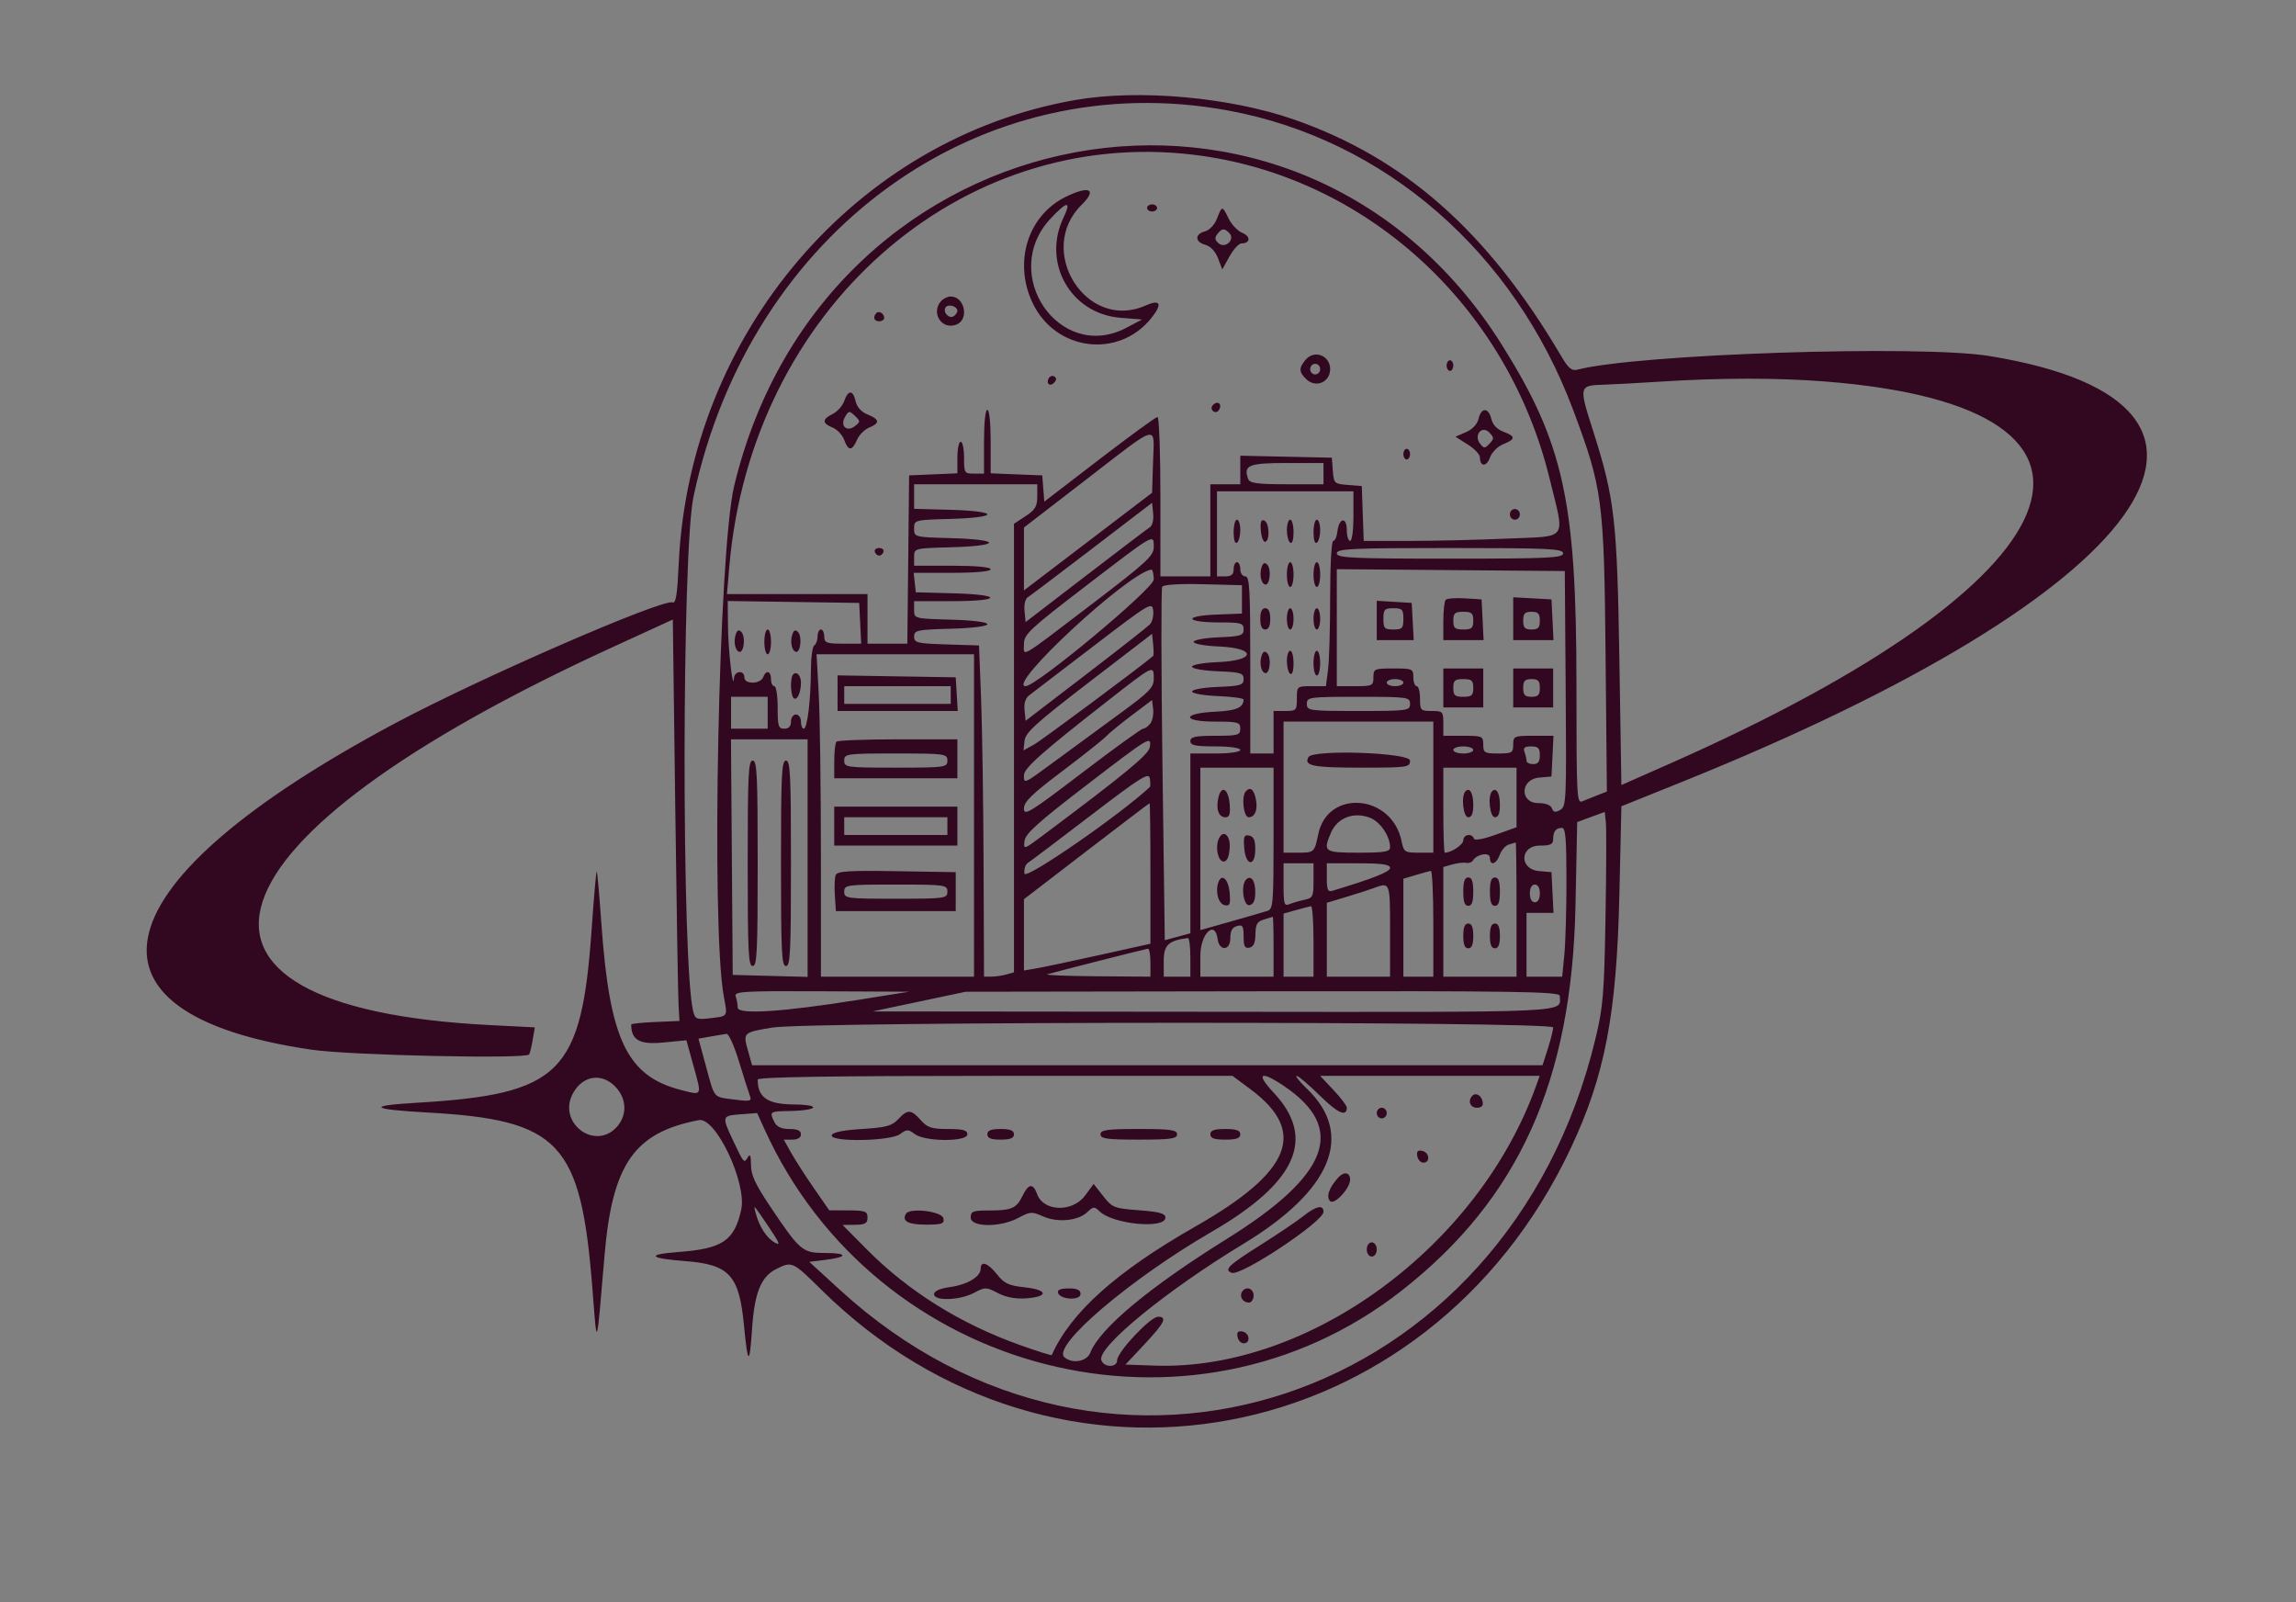 <svg xml:space="preserve" viewBox="40 212 86 60" version="1.1" xmlns:xlink="http://www.w3.org/1999/xlink" xmlns="http://www.w3.org/2000/svg" style="max-height: 500px" width="86" height="60">
<rect x="40" y="212" width="86" height="60" fill="#808080" stroke="none"/>
<desc>Created with Fabric.js 3.5.0</desc>
<defs>
</defs>
<rect fill="#ffffff" height="100%" width="100%" y="0" x="0"/>
<g id="886092" transform="matrix(0.187 0 0 0.199 82.955 240.512)">
<path stroke-linecap="round" d="M 185.692 1.013 C 141.737 8.174 108.25 44.994 106.174 88.444 C 105.91 93.978 105.607 95.807 104.993 95.572 C 103.008 94.81 66.5 109.735 49.392 118.304 C -10.2 148.15 -16.941 172.985 32.715 179.751 C 40.453 180.805 75.429 181.521 76.215 180.641 C 76.366 180.472 76.684 179.255 76.922 177.937 L 77.355 175.541 L 68.275 175.106 C -1.917 171.739 9.086 140.08 93 103.961 L 105 98.796 L 105.483 133.565 C 105.748 152.687 106.048 169.683 106.149 171.333 L 106.333 174.333 L 101.5 174.529 C 98.842 174.637 96.667 174.848 96.667 174.998 C 96.667 177.919 98.345 178.819 103.004 178.397 L 107.723 177.97 L 109.148 182.809 C 110.841 188.557 110.948 188.36 106.665 187.333 C 95.822 184.732 92.338 177.904 90.692 156.029 C 90.294 150.74 89.877 146.321 89.765 146.21 C 89.653 146.098 89.2 150.887 88.757 156.852 C 86.722 184.282 82.608 188.124 53.54 189.739 C 43.622 190.29 44.432 190.968 55.711 191.556 C 82.449 192.95 86.618 197.148 88.92 225 C 89.841 236.13 89.692 236.531 91.315 218.542 C 92.875 201.244 97.253 195.327 110.219 192.994 C 113.614 192.383 119.891 204.895 118.694 209.888 C 117.294 215.72 114.962 217.189 106.11 217.814 C 99.616 218.272 100.179 219.004 107.422 219.522 C 116.357 220.16 118.295 222.151 119.261 231.68 C 120.016 239.127 120.378 239.278 120.868 232.348 C 121.348 225.541 122.645 222.479 125.652 221.052 C 128.886 219.517 128.981 219.557 134.709 224.878 C 181.725 268.558 256.121 255.442 284.791 198.419 C 291.702 184.674 294.056 173.168 294.602 150.468 L 295 133.936 L 307 129.397 C 401.064 93.818 428.376 58.298 368.667 49.197 C 354.716 47.071 298.236 48.83 286.216 51.766 C 285.054 52.049 284.403 51.543 282.952 49.227 C 268.291 25.823 251.608 11.946 229.419 4.695 C 216.522 0.48 198.351 -1.05 185.692 1.013 M 216.333 3.016 C 247.589 8.458 273.49 29.605 285.344 59.36 C 291.222 74.115 291.533 76.32 291.832 105.418 L 292.096 131.169 L 290.215 131.85 C 289.18 132.224 287.808 132.743 287.167 133.003 C 286.069 133.448 286 132.147 286 111.12 C 286 76.54 283.44 65.595 271.007 47.011 C 230.28 -13.861 135.402 2.591 117.286 73.667 C 114.163 85.921 112.633 156.494 115.205 169.667 C 115.98 173.634 116.13 173.407 112.464 173.821 C 109.812 174.119 109.487 173.999 109.097 172.576 C 106.75 164.004 106.789 86.039 109.145 75.667 C 120.519 25.591 166.602 -5.643 216.333 3.016 M 209.419 11.337 C 243.692 15.264 272.141 39.607 280.62 72.26 C 283.712 84.169 284.552 83.046 272.167 83.56 C 266.392 83.8 257.554 83.997 252.528 83.998 L 243.389 84 L 243.195 78.833 L 243 73.667 L 240.205 73.464 C 237.506 73.267 237.402 73.175 237.205 70.797 L 237 68.333 L 227.833 68.148 L 218.667 67.962 L 218.667 70.648 L 218.667 73.333 L 215.667 73.333 L 212.667 73.333 L 212.667 82 L 212.667 90.667 L 207.667 90.667 L 202.667 90.667 L 202.667 75.667 C 202.667 67.417 202.405 60.667 202.086 60.667 C 201.766 60.667 196.534 64.253 190.458 68.636 L 179.41 76.606 L 179.205 74.136 L 179 71.667 L 173.833 71.472 L 168.667 71.277 L 168.667 65.305 C 168.667 61.768 168.395 59.333 168 59.333 C 167.605 59.333 167.333 61.778 167.333 65.333 L 167.333 71.333 L 165.333 71.333 C 163.407 71.333 163.333 71.222 163.333 68.333 C 163.333 66.683 163.033 65.333 162.667 65.333 C 162.3 65.333 162 66.67 162 68.304 L 162 71.275 L 157.167 71.471 L 152.333 71.667 L 152.155 87.5 L 151.976 103.333 L 147.988 103.333 L 144 103.333 L 144 98.667 L 144 94 L 129.922 94 L 115.843 94 L 116.314 88.833 C 120.71 40.607 162.354 5.944 209.419 11.337 M 183.667 19.264 C 176.132 22.752 173.212 31.481 177.022 39.127 C 181.589 48.292 194.327 49.809 200.921 41.973 C 203.129 39.348 202.643 38.466 199.674 39.707 C 187.852 44.646 177.566 29.337 186.914 20.717 C 190.076 17.801 188.424 17.061 183.667 19.264 M 183.261 23.141 C 178.916 31.665 184.683 41.245 194.615 42 L 199 42.333 L 195.796 43.911 C 182.48 50.467 170.25 33.75 180.71 23.29 C 184 20 184.889 19.948 183.261 23.141 M 200 21.333 C 200 21.7 200.45 22 201 22 C 201.55 22 202 21.7 202 21.333 C 202 20.967 201.55 20.667 201 20.667 C 200.45 20.667 200 20.967 200 21.333 M 213.996 23.342 C 213.513 24.509 212.502 25.517 211.582 25.747 C 209.505 26.269 209.557 27.744 211.67 28.275 C 212.709 28.535 213.666 29.49 214.2 30.8 L 215.06 32.907 L 216.507 30.454 C 217.304 29.104 218.397 28 218.938 28 C 220.7 28 220.789 26.68 219.072 26.027 C 218.151 25.677 216.925 24.478 216.348 23.362 C 215.057 20.866 215.022 20.866 213.996 23.342 M 216.49 26.09 C 217.696 27.296 215.633 29.078 214.307 27.978 C 213.555 27.354 213.499 26.937 214.073 26.245 C 214.994 25.135 215.503 25.103 216.49 26.09 M 158.8 38.8 C 156.576 41.024 158.863 44.398 161.833 43.276 C 164.408 42.304 163.456 38 160.667 38 C 160.08 38 159.24 38.36 158.8 38.8 M 162 40.699 C 162 41.004 161.674 41.456 161.275 41.703 C 160.35 42.275 159.045 41.007 159.613 40.087 C 160.086 39.322 162 39.812 162 40.699 M 145.76 41.129 C 145.009 41.88 145.302 42.667 146.333 42.667 C 146.883 42.667 147.333 42.384 147.333 42.039 C 147.333 41.199 146.292 40.597 145.76 41.129 M 231.77 49.886 C 230.356 51.448 230.38 52.2 231.886 53.563 C 233.788 55.285 236.667 54.143 236.667 51.667 C 236.667 49.11 233.511 47.962 231.77 49.886 M 260 51 C 260 51.55 260.3 52 260.667 52 C 261.033 52 261.333 51.55 261.333 51 C 261.333 50.45 261.033 50 260.667 50 C 260.3 50 260 50.45 260 51 M 234.667 51.667 C 234.667 52.217 234.217 52.667 233.667 52.667 C 233.117 52.667 232.667 52.217 232.667 51.667 C 232.667 51.117 233.117 50.667 233.667 50.667 C 234.217 50.667 234.667 51.117 234.667 51.667 M 180.313 53.367 C 179.679 54.392 180.547 55.053 181.403 54.197 C 181.881 53.719 181.893 53.346 181.437 53.064 C 181.064 52.834 180.558 52.97 180.313 53.367 M 336 54.009 C 401.91 58.935 387.745 91.445 304.667 125.927 L 295 129.939 L 294.6 106.469 C 294.151 80.064 293.66 76.03 289.354 63.345 C 286.439 54.756 286.442 54.743 291.667 54.589 C 293.5 54.535 298.45 54.283 302.667 54.028 C 314.859 53.29 326.294 53.284 336 54.009 M 139.33 57.675 C 138.98 58.596 137.937 59.694 137.013 60.115 C 134.884 61.086 134.883 61.862 137.012 62.671 C 137.935 63.022 138.978 64.065 139.329 64.988 C 140.138 67.117 140.914 67.116 141.885 64.987 C 142.306 64.063 143.404 63.02 144.325 62.67 C 146.525 61.833 146.44 61.125 144.03 60.215 C 142.785 59.746 141.9 58.833 141.624 57.736 C 141.074 55.541 140.151 55.517 139.33 57.675 M 213.028 58.621 C 212.573 59.357 213.625 60.153 214.24 59.537 C 214.874 58.904 214.756 58 214.039 58 C 213.694 58 213.239 58.279 213.028 58.621 M 141.496 62.376 C 139.835 63.59 138.43 62.361 139.507 60.637 C 140.226 59.484 140.38 59.47 141.471 60.458 C 142.593 61.473 142.594 61.572 141.496 62.376 M 266.392 61.004 C 266.131 62.042 265.176 62.999 263.866 63.534 L 261.76 64.393 L 264.213 65.841 C 265.563 66.637 266.667 67.731 266.667 68.272 C 266.667 70.076 267.994 70.103 268.674 68.313 C 269.057 67.307 270.204 66.222 271.34 65.794 C 273.848 64.847 273.852 64.311 271.357 63.441 C 270.09 63 269.226 62.138 268.951 61.043 C 268.403 58.858 266.936 58.836 266.392 61.004 M 268.586 65.7 C 267.652 66.634 267.469 66.634 266.694 65.7 C 265.342 64.07 267.101 62.148 268.586 63.633 C 269.519 64.567 269.519 64.767 268.586 65.7 M 201.193 69.133 L 201 74.933 L 188.167 84.122 L 175.333 93.311 L 175.333 87.392 L 175.333 81.474 L 187.833 72.422 C 202.677 61.674 201.43 61.981 201.193 69.133 M 251.333 67.667 C 251.333 68.217 251.633 68.667 252 68.667 C 252.367 68.667 252.667 68.217 252.667 67.667 C 252.667 67.117 252.367 66.667 252 66.667 C 251.633 66.667 251.333 67.117 251.333 67.667 M 235.333 71.333 L 235.333 73.333 L 227.979 73.333 C 222.057 73.333 220.55 73.139 220.241 72.333 C 219.252 69.756 220.342 69.333 227.979 69.333 L 235.333 69.333 L 235.333 71.333 M 178 75.612 C 178 77.498 177.597 78.14 175.667 79.333 L 173.333 80.775 L 173.333 122.977 L 173.333 165.178 L 171.833 165.58 C 171.008 165.801 169.658 165.986 168.833 165.991 L 167.333 166 L 167.247 144.833 C 167.2 133.192 166.975 119.167 166.747 113.667 L 166.333 103.667 L 159.833 103.476 C 153.921 103.302 153.333 103.169 153.333 101.998 C 153.333 100.815 153.93 100.695 160.669 100.522 C 164.99 100.411 168.005 100.059 168.005 99.667 C 168.005 99.274 164.99 98.923 160.669 98.811 C 153.366 98.624 153.333 98.616 153.333 96.978 L 153.333 95.333 L 161 95.333 C 171.02 95.333 171.159 94.106 161.167 93.855 L 153.667 93.667 L 153.456 91.833 L 153.245 90 L 160.956 90 C 165.652 90 168.667 89.739 168.667 89.333 C 168.667 88.928 165.667 88.667 161 88.667 L 153.333 88.667 L 153.333 87.022 C 153.333 85.382 153.355 85.376 160.833 85.189 C 165.263 85.077 168.333 84.727 168.333 84.333 C 168.333 83.94 165.263 83.59 160.833 83.478 C 153.383 83.291 153.333 83.279 153.333 81.667 C 153.333 80.057 153.393 80.042 160.669 79.855 C 164.99 79.744 168.005 79.393 168.005 79 C 168.005 78.607 164.99 78.256 160.669 78.145 L 153.333 77.956 L 153.333 75.645 L 153.333 73.333 L 165.667 73.333 L 178 73.333 L 178 75.612 M 241.333 79.333 C 241.333 82 241.048 84 240.667 84 C 240.3 84 240 83.075 240 81.944 C 240 79.394 238.43 79.623 238.122 82.218 C 238.006 83.198 237.631 84 237.289 84 C 236.93 84 236.667 88.471 236.667 94.574 C 236.667 100.389 236.476 106.539 236.243 108.24 L 235.819 111.333 L 232.909 111.333 C 230.029 111.333 230 111.356 230 113.667 C 230 115.889 229.889 116 227.667 116 L 225.333 116 L 225.333 120 L 225.333 124 L 223 124 L 220.667 124 L 220.667 107.333 C 220.667 92.963 220.529 90.667 219.667 90.667 C 219.111 90.667 218.667 90.074 218.667 89.333 C 218.667 88.6 218.367 88 218 88 C 217.633 88 217.333 88.6 217.333 89.333 C 217.333 90.311 216.889 90.667 215.667 90.667 L 214 90.667 L 214 82.667 L 214 74.667 L 227.667 74.667 L 241.333 74.667 L 241.333 79.333 M 200.551 81.422 C 200.064 81.715 194.267 85.85 187.667 90.612 L 175.667 99.27 L 175.449 97.19 C 175.321 95.963 175.595 94.897 176.116 94.591 C 176.602 94.305 182.4 90.19 189 85.446 L 201 76.82 L 201.217 78.855 C 201.344 80.041 201.066 81.112 200.551 81.422 M 272.667 79 C 272.667 79.55 273.117 80 273.667 80 C 274.217 80 274.667 79.55 274.667 79 C 274.667 78.45 274.217 78 273.667 78 C 273.117 78 272.667 78.45 272.667 79 M 217.333 82.373 C 217.333 83.785 217.603 84.579 218 84.333 C 218.367 84.107 218.667 83.039 218.667 81.961 C 218.667 80.882 218.367 80 218 80 C 217.633 80 217.333 81.068 217.333 82.373 M 222.786 82.095 C 222.904 83.326 223.3 84.258 223.667 84.167 C 224.657 83.919 224.474 80.491 223.452 80.151 C 222.814 79.938 222.63 80.472 222.786 82.095 M 228 81.961 C 228 83.039 228.3 84.107 228.667 84.333 C 229.063 84.579 229.333 83.785 229.333 82.373 C 229.333 81.068 229.033 80 228.667 80 C 228.3 80 228 80.882 228 81.961 M 233.333 82.373 C 233.333 83.785 233.603 84.579 234 84.333 C 234.367 84.107 234.667 83.039 234.667 81.961 C 234.667 80.882 234.367 80 234 80 C 233.633 80 233.333 81.068 233.333 82.373 M 201.333 85.169 C 201.333 86.788 199.889 88.04 189.167 95.723 C 174.059 106.547 175.333 105.839 175.333 103.408 C 175.333 101.572 176.38 100.65 187.833 92.402 C 201.707 82.41 201.333 82.61 201.333 85.169 M 145.461 86.05 C 145.593 86.444 145.985 86.767 146.333 86.767 C 146.682 86.767 147.074 86.444 147.206 86.05 C 147.337 85.656 146.944 85.333 146.333 85.333 C 145.722 85.333 145.33 85.656 145.461 86.05 M 283.333 86.333 C 283.333 87.203 280.37 87.333 260.667 87.333 C 240.963 87.333 238 87.203 238 86.333 C 238 85.464 240.963 85.333 260.667 85.333 C 280.37 85.333 283.333 85.464 283.333 86.333 M 222.965 88.85 C 222.435 90.232 222.812 92.033 223.667 92.202 C 224.596 92.385 224.933 89.333 224.078 88.478 C 223.588 87.988 223.253 88.099 222.965 88.85 M 228 90.333 C 228 91.617 228.3 92.667 228.667 92.667 C 229.033 92.667 229.333 91.617 229.333 90.333 C 229.333 89.05 229.033 88 228.667 88 C 228.3 88 228 89.05 228 90.333 M 233.333 90.333 C 233.333 91.617 233.633 92.667 234 92.667 C 234.367 92.667 234.667 91.617 234.667 90.333 C 234.667 89.05 234.367 88 234 88 C 233.633 88 233.333 89.05 233.333 90.333 M 201.333 91.251 C 201.333 92.95 177.838 111.333 175.667 111.333 C 171.72 111.333 196.198 89.998 200.833 89.398 C 201.108 89.362 201.333 90.196 201.333 91.251 M 283.842 111.805 C 284.011 133.024 283.965 133.972 282.742 134.626 C 281.773 135.145 281.376 135.072 281.088 134.321 C 280.852 133.707 279.819 133.333 278.354 133.333 C 274.593 133.333 274.729 128.852 278.5 128.54 L 281 128.333 L 281.2 124.5 L 281.4 120.667 L 277.367 120.667 C 273.509 120.667 273.333 120.739 273.333 122.333 C 273.333 123.864 273.089 124 270.333 124 C 267.578 124 267.333 123.864 267.333 122.333 C 267.333 120.741 267.156 120.667 263.333 120.667 L 259.333 120.667 L 259.333 118.333 C 259.333 116.111 259.222 116 257 116 C 254.778 116 254.667 115.889 254.667 113.667 C 254.667 112.383 254.367 111.333 254 111.333 C 253.633 111.333 253.333 110.583 253.333 109.667 C 253.333 108.074 253.156 108 249.333 108 C 245.511 108 245.333 108.074 245.333 109.667 C 245.333 111.242 245.133 111.333 241.667 111.333 L 238 111.333 L 238 100.325 L 238 89.316 L 260.833 89.491 L 283.667 89.667 L 283.842 111.805 M 219 95 L 219 97.667 L 213.812 97.862 C 207.174 98.111 207.64 99.333 214.373 99.333 C 218.853 99.333 219.333 99.46 219.333 100.639 C 219.333 101.801 218.787 101.965 214.328 102.139 C 211.566 102.246 209.324 102.632 209.324 103 C 209.324 103.368 211.566 103.754 214.328 103.861 C 221.972 104.159 221.843 106.516 214.167 106.805 C 211.296 106.913 209 107.296 209 107.667 C 209 108.037 211.296 108.42 214.167 108.528 C 218.746 108.701 219.333 108.868 219.333 110 C 219.333 111.132 218.746 111.299 214.167 111.472 C 211.296 111.58 209 111.963 209 112.333 C 209 112.704 211.296 113.087 214.167 113.195 C 217.008 113.302 219.329 113.602 219.323 113.861 C 219.291 115.369 217.848 115.952 213.701 116.133 C 206.959 116.427 206.883 118 213.611 118 C 218.222 118 218.667 118.117 218.667 119.333 C 218.667 120.548 218.222 120.667 213.667 120.667 C 209.667 120.667 208.667 120.867 208.667 121.667 C 208.667 122.467 209.667 122.667 213.667 122.667 C 216.556 122.667 218.667 122.948 218.667 123.333 C 218.667 123.719 216.556 124 213.667 124 L 208.667 124 L 208.667 140.919 L 208.667 157.838 L 206.105 158.488 L 203.543 159.138 L 203.075 126.22 C 202.818 108.114 202.795 92.999 203.023 92.63 C 203.274 92.223 206.507 92.032 211.219 92.146 L 219 92.333 L 219 95 M 259.808 95.081 C 259.547 95.342 259.333 97.156 259.333 99.111 L 259.333 102.667 L 263.367 102.667 L 267.4 102.667 L 267.2 98.833 L 267 95 L 263.641 94.803 C 261.794 94.695 260.069 94.82 259.808 95.081 M 273.333 98.633 L 273.333 102.667 L 277.367 102.667 L 281.4 102.667 L 281.2 98.833 L 281 95 L 277.167 94.8 L 273.333 94.6 L 273.333 98.633 M 142.533 99.5 L 142.733 103.333 L 139.033 103.333 C 135.778 103.333 135.333 103.173 135.333 102 C 135.333 101.267 135.033 100.667 134.667 100.667 C 134.3 100.667 134 101.249 134 101.961 C 134 102.672 133.7 103.44 133.333 103.667 C 132.967 103.893 132.664 105.936 132.661 108.206 C 132.653 113.773 131.943 119.333 131.24 119.333 C 130.925 119.333 130.667 118.733 130.667 118 C 130.667 117.259 130.222 116.667 129.667 116.667 C 129.111 116.667 128.667 117.259 128.667 118 C 128.667 118.889 128.222 119.333 127.333 119.333 C 126.148 119.333 126 118.889 126 115.333 C 126 113.111 125.704 111.333 125.333 111.333 C 124.967 111.333 124.667 110.733 124.667 110 C 124.667 108.438 123.647 108.222 123.092 109.667 C 122.881 110.217 121.949 110.667 121.021 110.667 C 119.965 110.667 119.333 110.292 119.333 109.667 C 119.333 108.256 117.351 108.415 117.25 109.833 C 117.063 112.452 116.095 104.652 116.049 100.153 L 116 95.305 L 129.167 95.486 L 142.333 95.667 L 142.533 99.5 M 200.553 99.71 C 200.065 100.185 194.267 104.46 187.667 109.21 L 175.667 117.847 L 175.452 115.853 C 175.308 114.505 175.632 113.579 176.452 112.997 C 177.12 112.524 182.917 108.361 189.333 103.747 C 200.559 95.674 201.008 95.423 201.22 97.102 C 201.34 98.061 201.04 99.235 200.553 99.71 M 246 98.965 L 246 102.667 L 249.702 102.667 L 253.403 102.667 L 253.202 99.167 L 253 95.667 L 249.5 95.465 L 246 95.264 L 246 98.965 M 222.667 98.667 C 222.667 100 223 100.667 223.667 100.667 C 224.333 100.667 224.667 100 224.667 98.667 C 224.667 97.333 224.333 96.667 223.667 96.667 C 223 96.667 222.667 97.333 222.667 98.667 M 228 98.667 C 228 99.767 228.3 100.667 228.667 100.667 C 229.033 100.667 229.333 99.767 229.333 98.667 C 229.333 97.567 229.033 96.667 228.667 96.667 C 228.3 96.667 228 97.567 228 98.667 M 233.333 98.667 C 233.333 99.767 233.633 100.667 234 100.667 C 234.367 100.667 234.667 99.767 234.667 98.667 C 234.667 97.567 234.367 96.667 234 96.667 C 233.633 96.667 233.333 97.567 233.333 98.667 M 251.333 98.667 C 251.333 100.444 251.111 100.667 249.333 100.667 C 247.556 100.667 247.333 100.444 247.333 98.667 C 247.333 96.889 247.556 96.667 249.333 96.667 C 251.111 96.667 251.333 96.889 251.333 98.667 M 265.333 99 C 265.333 100.407 265.022 100.667 263.333 100.667 C 261.644 100.667 261.333 100.407 261.333 99 C 261.333 97.593 261.644 97.333 263.333 97.333 C 265.022 97.333 265.333 97.593 265.333 99 M 278.667 99 C 278.667 100.333 278.333 100.667 277 100.667 C 275.667 100.667 275.333 100.333 275.333 99 C 275.333 97.667 275.667 97.333 277 97.333 C 278.333 97.333 278.667 97.667 278.667 99 M 117.632 101.516 C 117.102 102.899 117.478 104.7 118.333 104.869 C 119.263 105.052 119.6 102 118.745 101.145 C 118.254 100.654 117.92 100.766 117.632 101.516 M 123.333 103 C 123.333 104.283 123.633 105.333 124 105.333 C 124.367 105.333 124.667 104.283 124.667 103 C 124.667 101.717 124.367 100.667 124 100.667 C 123.633 100.667 123.333 101.717 123.333 103 M 128.965 101.516 C 128.435 102.899 128.812 104.7 129.667 104.869 C 130.596 105.052 130.933 102 130.078 101.145 C 129.588 100.654 129.253 100.766 128.965 101.516 M 201.214 105.643 C 199.394 107.192 178.853 121.547 177.33 122.335 L 175.237 123.418 L 175.452 121.588 C 175.631 120.064 177.776 118.237 188.333 110.619 L 201 101.479 L 201.214 103.47 C 201.331 104.565 201.331 105.543 201.214 105.643 M 222.965 105.516 C 222.435 106.899 222.812 108.7 223.667 108.869 C 224.596 109.052 224.933 106 224.078 105.145 C 223.588 104.654 223.253 104.766 222.965 105.516 M 228 106.627 C 228 107.706 228.3 108.773 228.667 109 C 229.063 109.245 229.333 108.451 229.333 107.039 C 229.333 105.734 229.033 104.667 228.667 104.667 C 228.3 104.667 228 105.549 228 106.627 M 233.333 107 C 233.333 108.283 233.633 109.333 234 109.333 C 234.367 109.333 234.667 108.283 234.667 107 C 234.667 105.717 234.367 104.667 234 104.667 C 233.633 104.667 233.333 105.717 233.333 107 M 165.333 135.667 L 165.333 166 L 150 166 L 134.667 166 L 134.664 143.167 C 134.662 130.608 134.466 116.958 134.228 112.833 L 133.796 105.333 L 149.565 105.333 L 165.333 105.333 L 165.333 135.667 M 201.333 109.912 C 201.333 111.585 200.497 112.399 194.654 116.412 C 190.98 118.936 185.264 122.875 181.951 125.167 C 175.18 129.85 175.333 129.783 175.333 128.107 C 175.333 126.774 178.829 123.851 191.975 114.193 C 201.401 107.268 201.333 107.299 201.333 109.912 M 259.333 111.667 L 259.333 115.333 L 263.333 115.333 L 267.333 115.333 L 267.333 111.667 L 267.333 108 L 263.333 108 L 259.333 108 L 259.333 111.667 M 273.333 111.667 L 273.333 115.333 L 277.333 115.333 L 281.333 115.333 L 281.333 111.667 L 281.333 108 L 277.333 108 L 273.333 108 L 273.333 111.667 M 129.093 109.129 C 128.451 109.771 128.581 113.202 129.263 113.623 C 129.94 114.042 130.667 112.503 130.667 110.651 C 130.667 109.306 129.777 108.445 129.093 109.129 M 138 112.651 L 138 116 L 150.037 116 L 162.073 116 L 161.87 112.833 L 161.667 109.667 L 149.833 109.485 L 138 109.303 L 138 112.651 M 251.333 110.667 C 251.333 111.033 250.583 111.333 249.667 111.333 C 248.75 111.333 248 111.033 248 110.667 C 248 110.3 248.75 110 249.667 110 C 250.583 110 251.333 110.3 251.333 110.667 M 265.333 111.667 C 265.333 113.074 265.022 113.333 263.333 113.333 C 261.644 113.333 261.333 113.074 261.333 111.667 C 261.333 110.259 261.644 110 263.333 110 C 265.022 110 265.333 110.259 265.333 111.667 M 278.667 111.667 C 278.667 113 278.333 113.333 277 113.333 C 275.667 113.333 275.333 113 275.333 111.667 C 275.333 110.333 275.667 110 277 110 C 278.333 110 278.667 110.333 278.667 111.667 M 160.667 113 L 160.667 114.667 L 150 114.667 L 139.333 114.667 L 139.333 113 L 139.333 111.333 L 150 111.333 L 160.667 111.333 L 160.667 113 M 124 116.333 L 124 119.333 L 120.333 119.333 L 116.667 119.333 L 116.667 116.333 L 116.667 113.333 L 120.333 113.333 L 124 113.333 L 124 116.333 M 252.667 114.667 C 252.667 115.943 252.222 116 242.333 116 C 232.444 116 232 115.943 232 114.667 C 232 113.391 232.444 113.333 242.333 113.333 C 252.222 113.333 252.667 113.391 252.667 114.667 M 200.633 118.374 C 200.195 118.901 199.551 119.333 199.201 119.333 C 198.851 119.333 193.338 123.079 186.949 127.656 C 176.544 135.112 175.333 135.812 175.333 134.376 C 175.333 133.09 176.857 131.691 183.018 127.321 C 187.244 124.323 191.195 121.374 191.798 120.768 C 192.401 120.162 194.718 118.377 196.947 116.801 L 201 113.935 L 201.215 115.675 C 201.333 116.631 201.071 117.846 200.633 118.374 M 257.333 130.333 L 257.333 142.667 L 254.386 142.667 C 251.602 142.667 251.413 142.547 250.97 140.5 C 249.05 131.635 236.155 130.629 234.282 139.198 C 233.543 142.58 233.445 142.667 230.354 142.667 L 227.333 142.667 L 227.333 130.333 L 227.333 118 L 242.333 118 L 257.333 118 L 257.333 130.333 M 132 143.689 L 132 166.044 L 124.5 165.855 L 117 165.667 L 116.824 143.5 L 116.649 121.333 L 124.324 121.333 L 132 121.333 L 132 143.689 M 137.778 121.778 C 137.533 122.022 137.333 123.672 137.333 125.444 L 137.333 128.667 L 149.667 128.667 L 162 128.667 L 162 125 L 162 121.333 L 150.111 121.333 C 143.572 121.333 138.022 121.533 137.778 121.778 M 200.546 122.8 C 200.348 124.163 195.645 127.812 179.115 139.428 C 175.277 142.124 175.232 142.137 175.448 140.452 C 175.621 139.098 178.147 136.958 187.667 130.094 C 200.636 120.743 200.864 120.614 200.546 122.8 M 265.333 123.333 C 265.333 123.7 264.433 124 263.333 124 C 262.233 124 261.333 123.7 261.333 123.333 C 261.333 122.967 262.233 122.667 263.333 122.667 C 264.433 122.667 265.333 122.967 265.333 123.333 M 278.667 124.333 C 278.667 125.556 278.311 126 277.333 126 C 276.6 126 276 125.725 276 125.388 C 276 125.051 275.818 124.301 275.595 123.721 C 275.29 122.926 275.618 122.667 276.929 122.667 C 278.338 122.667 278.667 122.982 278.667 124.333 M 160 125.333 C 160 126.609 159.556 126.667 149.667 126.667 C 139.778 126.667 139.333 126.609 139.333 125.333 C 139.333 124.057 139.778 124 149.667 124 C 159.556 124 160 124.057 160 125.333 M 232.333 124.667 C 231.319 126.308 233.177 126.667 242.706 126.667 C 252.222 126.667 252.667 126.607 252.667 125.333 C 252.667 123.837 233.239 123.2 232.333 124.667 M 120 144.667 C 120 161.407 120.134 164 121 164 C 121.866 164 122 161.407 122 144.667 C 122 127.926 121.866 125.333 121 125.333 C 120.134 125.333 120 127.926 120 144.667 M 126.667 144.667 C 126.667 161.407 126.801 164 127.667 164 C 128.533 164 128.667 161.407 128.667 144.667 C 128.667 127.926 128.533 125.333 127.667 125.333 C 126.801 125.333 126.667 127.926 126.667 144.667 M 225.333 139.955 C 225.333 152.03 225.227 153.276 224.167 153.602 C 223.525 153.799 220.225 154.697 216.833 155.599 L 210.667 157.237 L 210.667 141.952 L 210.667 126.667 L 218 126.667 L 225.333 126.667 L 225.333 139.955 M 274 132.272 L 274 137.878 L 269.837 139.283 C 267.302 140.14 265.586 140.424 265.448 140.011 C 265.091 138.941 263.333 139.222 263.333 140.35 C 263.333 141.167 260.932 142.667 259.623 142.667 C 259.464 142.667 259.333 139.067 259.333 134.667 L 259.333 126.667 L 266.667 126.667 L 274 126.667 L 274 132.272 M 200.554 130.308 C 194.615 135.529 175.628 147.856 175.44 146.614 C 175.315 145.793 175.615 144.884 176.106 144.595 C 176.598 144.306 182.25 140.298 188.667 135.689 C 198.852 128.372 200.361 127.487 200.554 128.712 C 200.675 129.483 200.675 130.202 200.554 130.308 M 214.286 132.284 C 213.741 134.458 214.322 136 215.686 136 C 216.501 136 216.699 135.433 216.54 133.552 C 216.295 130.644 214.895 129.858 214.286 132.284 M 219.778 131.111 C 218.842 132.046 219.309 136 220.354 136 C 221.672 136 222.255 134.44 221.726 132.332 C 221.311 130.681 220.633 130.256 219.778 131.111 M 263.76 131.129 C 262.852 132.037 263.318 136 264.333 136 C 265.028 136 265.333 135.301 265.333 133.706 C 265.333 131.463 264.61 130.279 263.76 131.129 M 269.093 131.129 C 268.185 132.037 268.652 136 269.667 136 C 270.362 136 270.667 135.301 270.667 133.706 C 270.667 131.463 269.944 130.279 269.093 131.129 M 200.667 146.568 L 200.667 159.803 L 190.5 161.92 C 184.908 163.084 179.208 164.217 177.833 164.439 L 175.333 164.841 L 175.333 158.132 L 175.333 151.422 L 187.833 142.4 C 194.708 137.438 200.408 133.368 200.5 133.356 C 200.592 133.343 200.667 139.289 200.667 146.568 M 137.333 137.667 L 137.333 141.333 L 149.667 141.333 L 162 141.333 L 162 137.667 L 162 134 L 149.667 134 L 137.333 134 L 137.333 137.667 M 291.818 155 C 291.545 169.432 291.347 171.659 289.795 177.723 C 272.245 246.285 192.337 271.235 138.497 224.964 L 132.333 219.667 L 135.472 219.306 C 140.097 218.774 140.155 218 135.569 218 C 130.936 218 130.495 217.649 124.399 209.097 C 121.522 205.059 120.664 203.303 120.656 201.43 C 120.649 199.67 120.475 199.271 120.026 199.981 C 119.266 201.182 119.239 201.154 117.08 196.855 C 114.774 192.263 114.804 192.166 118.616 191.898 L 121.898 191.667 L 123.344 194.667 C 145.727 241.1 208.779 256.148 250.943 225.118 C 274.441 207.825 285.089 185.683 285.808 152.62 L 286.149 136.908 L 288.908 135.951 L 291.667 134.995 L 291.894 136.997 C 292.019 138.099 291.985 146.2 291.818 155 M 244.587 136.072 C 246.656 136.793 248.667 139.535 248.667 141.634 C 248.667 142.494 247.609 142.667 242.333 142.667 C 235.45 142.667 235.196 142.494 236.817 138.936 C 238.102 136.116 241.316 134.932 244.587 136.072 M 160 137.667 L 160 139.333 L 149.667 139.333 L 139.333 139.333 L 139.333 137.667 L 139.333 136 L 149.667 136 L 160 136 L 160 137.667 M 284 147.902 C 284 153.348 283.807 159.648 283.572 161.902 L 283.143 166 L 279.572 166 L 276 166 L 276 160 L 276 154 L 278.7 154 L 281.4 154 L 281.2 150.167 L 281 146.333 L 278.5 146.126 C 274.483 145.794 274.638 141.333 278.667 141.333 C 280.808 141.333 281.333 141.093 281.333 140.111 C 281.333 138.664 281.892 138 283.111 138 C 283.812 138 284 140.095 284 147.902 M 214.26 140.285 C 213.638 141.905 214.282 144.333 215.333 144.333 C 216.008 144.333 216.401 143.519 216.54 141.833 C 216.753 139.261 215.087 138.129 214.26 140.285 M 219.456 141.776 C 219.738 145.196 221.667 145.399 221.667 142.009 C 221.667 140.294 221.35 139.624 220.456 139.452 C 219.43 139.254 219.278 139.607 219.456 141.776 M 274 153.333 L 274 166 L 266.667 166 L 259.333 166 L 259.333 155.679 L 259.333 145.359 L 261.167 144.874 C 262.175 144.608 263.418 144.475 263.929 144.58 C 264.44 144.684 265.04 144.486 265.262 144.141 C 266.063 142.898 268.667 142.501 268.667 143.622 C 268.667 145.229 269.96 144.86 270.645 143.056 C 270.982 142.17 271.8 141.305 272.462 141.134 C 273.125 140.962 273.742 140.787 273.833 140.744 C 273.925 140.701 274 146.367 274 153.333 M 233.333 147.917 C 233.333 150.928 233.199 151.194 231.5 151.537 C 230.492 151.74 229.142 152.11 228.5 152.358 C 227.467 152.758 227.333 152.343 227.333 148.738 L 227.333 144.667 L 230.333 144.667 L 233.333 144.667 L 233.333 147.917 M 248.667 145.533 C 248.667 146.265 245.376 147.493 237.167 149.824 C 236.191 150.101 236 149.707 236 147.411 L 236 144.667 L 242.333 144.667 C 247.085 144.667 248.667 144.883 248.667 145.533 M 137.61 146.908 C 137.411 147.425 137.343 149.157 137.458 150.757 L 137.667 153.667 L 149.667 153.667 L 161.667 153.667 L 161.667 150 L 161.667 146.333 L 149.818 146.151 C 140.12 146.002 137.905 146.14 137.61 146.908 M 257.333 156 L 257.333 166 L 254.333 166 L 251.333 166 L 251.333 156.784 L 251.333 147.568 L 253.833 146.868 C 255.208 146.483 256.558 146.131 256.833 146.084 C 257.108 146.038 257.333 150.5 257.333 156 M 214.281 148.229 C 213.608 149.983 214.288 152.311 215.544 152.55 C 216.567 152.746 216.722 152.394 216.544 150.275 C 216.327 147.688 214.962 146.455 214.281 148.229 M 219.792 147.764 C 218.721 148.835 219.304 152.77 220.5 152.54 C 221.339 152.378 221.667 151.677 221.667 150.046 C 221.667 147.879 220.769 146.786 219.792 147.764 M 263.333 150 C 263.333 151.926 263.611 152.667 264.333 152.667 C 265.056 152.667 265.333 151.926 265.333 150 C 265.333 148.074 265.056 147.333 264.333 147.333 C 263.611 147.333 263.333 148.074 263.333 150 M 268.667 150 C 268.667 151.926 268.944 152.667 269.667 152.667 C 270.389 152.667 270.667 151.926 270.667 150 C 270.667 148.074 270.389 147.333 269.667 147.333 C 268.944 147.333 268.667 148.074 268.667 150 M 160 150 C 160 151.276 159.556 151.333 149.667 151.333 C 139.778 151.333 139.333 151.276 139.333 150 C 139.333 148.724 139.778 148.667 149.667 148.667 C 159.556 148.667 160 148.724 160 150 M 248.667 157.333 L 248.667 166 L 242.333 166 L 236 166 L 236 159.047 L 236 152.095 L 239.833 151.013 C 241.942 150.419 244.417 149.671 245.333 149.352 C 248.695 148.182 248.667 148.114 248.667 157.333 M 278.667 150.333 C 278.667 151.37 278.289 152 277.667 152 C 277.044 152 276.667 151.37 276.667 150.333 C 276.667 149.296 277.044 148.667 277.667 148.667 C 278.289 148.667 278.667 149.296 278.667 150.333 M 233.333 159.333 L 233.333 166 L 230.333 166 L 227.333 166 L 227.333 160.066 L 227.333 154.132 L 229.833 153.468 C 231.208 153.103 232.558 152.773 232.833 152.736 C 233.108 152.698 233.333 155.667 233.333 159.333 M 225.333 160.333 L 225.333 166 L 218 166 L 210.667 166 L 210.667 162.078 C 210.667 157.887 213.601 155.218 214.133 158.925 C 214.467 161.252 216.667 161.138 216.667 158.793 C 216.667 157.383 217.046 156.723 218 156.474 C 219.145 156.174 219.333 156.453 219.333 158.445 C 219.333 160.296 219.569 160.718 220.5 160.537 C 221.333 160.374 221.677 159.651 221.702 158.01 C 221.73 156.153 222.051 155.623 223.368 155.255 C 224.266 155.004 225.075 154.77 225.167 154.733 C 225.258 154.697 225.333 157.217 225.333 160.333 M 263.333 158.333 C 263.333 159.963 263.635 160.667 264.333 160.667 C 265.032 160.667 265.333 159.963 265.333 158.333 C 265.333 156.704 265.032 156 264.333 156 C 263.635 156 263.333 156.704 263.333 158.333 M 268.667 158.333 C 268.667 159.963 268.968 160.667 269.667 160.667 C 270.365 160.667 270.667 159.963 270.667 158.333 C 270.667 156.704 270.365 156 269.667 156 C 268.968 156 268.667 156.704 268.667 158.333 M 208.667 162.333 L 208.667 166 L 206 166 L 203.333 166 L 203.333 163.019 C 203.333 160.045 204.294 159.193 208.167 158.727 C 208.442 158.694 208.667 160.317 208.667 162.333 M 200.667 163.333 L 200.667 166 L 189.833 165.923 C 183.875 165.88 179.45 165.714 180 165.554 C 181.306 165.173 199.516 160.82 200.167 160.733 C 200.442 160.697 200.667 161.867 200.667 163.333 M 142 170.383 C 126.995 172.637 118 173.176 118 171.823 C 118 171.247 117.818 170.301 117.595 169.721 C 117.232 168.775 118.992 168.675 134.762 168.749 L 152.333 168.831 L 142 170.383 M 282.667 169.612 C 282.667 172.858 286.99 172.671 213.429 172.605 L 145 172.544 L 154.333 170.689 L 163.667 168.835 L 223.167 168.751 C 274.126 168.679 282.667 168.802 282.667 169.612 M 281.333 175.548 C 281.333 176.033 280.855 177.833 280.271 179.548 L 279.208 182.667 L 200.043 182.667 L 120.878 182.667 L 120.059 179.935 C 119.038 176.525 119.074 176.492 124.88 175.586 C 132.432 174.408 281.333 174.371 281.333 175.548 M 118.211 181.833 C 119.134 184.675 120.115 187.573 120.39 188.273 C 120.856 189.457 120.645 189.516 117.355 189.127 C 113.02 188.613 113.441 189.075 111.637 182.846 L 110.138 177.667 L 112.569 177.261 C 113.906 177.038 115.345 176.813 115.766 176.761 C 116.188 176.709 117.288 178.992 118.211 181.833 M 93.833 187.062 C 95.831 189.298 95.776 192.285 93.697 194.364 C 89.294 198.766 81.932 193.484 84.93 188.073 C 86.944 184.44 91.072 183.972 93.833 187.062 M 220.701 187.178 C 232.149 195.177 228.935 202.704 209.667 213.022 C 193.846 221.493 184.723 229.164 180.899 237.212 C 180.844 237.328 177.994 236.484 174.566 235.336 C 162.615 231.333 152.185 225.216 143.86 217.328 L 139 212.723 L 141.5 212.695 C 143.546 212.672 144 212.425 144 211.333 C 144 210.157 143.55 209.998 140.167 209.983 L 136.333 209.967 L 133.27 205.817 C 131.585 203.534 129.535 200.542 128.715 199.167 L 127.225 196.667 L 128.946 196.667 C 130.031 196.667 130.667 196.297 130.667 195.667 C 130.667 194.97 129.966 194.667 128.357 194.667 C 126.755 194.667 125.835 194.271 125.357 193.377 C 124.306 191.415 124.411 191.337 128.167 191.286 C 134.107 191.207 135.015 190.1 129.184 190.047 C 123.95 189.999 122 188.729 122 185.366 C 122 184.884 136.796 184.667 169.553 184.667 L 217.106 184.667 L 220.701 187.178 M 227.449 186.597 C 240.017 194.567 236.495 203.352 215.904 215.389 C 200.477 224.409 190.512 232.212 188.634 236.745 C 187.934 238.435 185.018 238.925 183.436 237.618 C 180.869 235.498 196.611 222.901 212.953 213.999 C 229.977 204.726 233.918 196.409 225.353 187.833 C 221.687 184.163 222.684 183.575 227.449 186.597 M 234.608 188.386 C 238.203 191.714 240 192.461 240 190.627 C 240 190.282 238.8 188.8 237.333 187.333 L 234.667 184.667 L 256.65 184.667 L 278.634 184.667 L 277.958 186.443 C 266.439 216.74 232.446 240.209 201.551 239.193 L 195.667 239 L 199.5 235.153 C 203.51 231.129 204.099 230 202.188 230 C 200.64 230 194 236.642 194 238.19 C 194 239.619 191.297 239.584 190.824 238.148 C 190.018 235.703 203.929 225.016 219.282 216.285 C 237 206.21 241.582 195.736 232.041 187.117 C 230.55 185.769 229.613 184.667 229.96 184.667 C 230.307 184.667 232.398 186.34 234.608 188.386 M 265.125 188.431 C 264.181 189.374 264.715 190.667 266.049 190.667 C 266.981 190.667 267.361 190.305 267.216 189.555 C 266.978 188.328 265.84 187.716 265.125 188.431 M 246 191.667 C 246 192.217 246.45 192.667 247 192.667 C 247.55 192.667 248 192.217 248 191.667 C 248 191.117 247.55 190.667 247 190.667 C 246.45 190.667 246 191.117 246 191.667 M 150.133 192.833 C 148.879 194.089 147.697 194.388 142.87 194.667 C 139.102 194.885 137.01 195.289 136.83 195.833 C 136.393 197.16 148.593 196.977 150.518 195.629 C 151.859 194.69 152.141 194.69 153.482 195.629 C 155.544 197.074 164 197.104 164 195.667 C 164 194.892 163.124 194.667 160.116 194.667 C 156.835 194.667 155.989 194.408 154.667 193 C 152.739 190.948 152.04 190.922 150.133 192.833 M 168 195.667 C 168 196.389 168.741 196.667 170.667 196.667 C 172.593 196.667 173.333 196.389 173.333 195.667 C 173.333 194.944 172.593 194.667 170.667 194.667 C 168.741 194.667 168 194.944 168 195.667 M 190.667 195.667 C 190.667 196.498 191.963 196.667 198.333 196.667 C 204.704 196.667 206 196.498 206 195.667 C 206 194.836 204.704 194.667 198.333 194.667 C 191.963 194.667 190.667 194.836 190.667 195.667 M 212.667 195.667 C 212.667 196.407 213.444 196.667 215.667 196.667 C 217.889 196.667 218.667 196.407 218.667 195.667 C 218.667 194.926 217.889 194.667 215.667 194.667 C 213.444 194.667 212.667 194.926 212.667 195.667 M 254.115 199.773 C 254.245 200.448 254.797 201 255.342 201 C 256.771 201 256.565 199.063 255.106 198.782 C 254.215 198.61 253.944 198.882 254.115 199.773 M 238.383 203.713 C 236.476 205.619 235.797 207.398 236.655 208.238 C 237.478 209.044 240.657 205.846 240.663 204.206 C 240.669 202.856 239.493 202.602 238.383 203.713 M 175.042 207.253 C 173.821 209.614 172.87 210 168.279 210 C 165.111 210 164.667 210.164 164.667 211.333 C 164.667 213.183 170.642 213.215 174.233 211.384 C 176.561 210.198 176.93 210.178 179.184 211.12 C 182.09 212.334 186.218 211.946 188.052 210.287 C 189.222 209.227 189.435 209.218 190.5 210.18 C 193.2 212.618 203.667 213.535 203.667 211.333 C 203.667 210.56 202.47 210.249 198.394 209.96 C 193.393 209.606 193.022 209.468 191.207 207.294 L 189.293 205.002 L 187.598 207.168 C 185.069 210.4 179.233 210.243 177.965 206.909 C 177.169 204.813 176.247 204.921 175.042 207.253 M 124.33 213.255 C 126.366 216.086 126.603 216.68 125.455 216.065 C 123.816 215.188 122.374 213.141 121.653 210.667 C 121.084 208.712 121.015 208.646 124.33 213.255 M 231.296 211.054 C 230.033 212 226.236 214.411 222.857 216.412 C 216.254 220.323 215.355 221.128 216.924 221.73 C 218.758 222.434 235.333 212.101 235.333 210.254 C 235.333 208.852 233.84 209.148 231.296 211.054 M 151.687 210.634 C 150.834 212.014 152.14 212.667 155.755 212.667 C 158.896 212.667 159.399 212.497 159.209 211.5 C 158.953 210.153 152.447 209.404 151.687 210.634 M 244 217.333 C 244 218.074 244.444 218.667 245 218.667 C 245.556 218.667 246 218.074 246 217.333 C 246 216.593 245.556 216 245 216 C 244.444 216 244 216.593 244 217.333 M 166.667 220.962 C 166.667 222.464 164.021 223.951 160.524 224.415 C 158.471 224.687 157.333 225.164 157.333 225.753 C 157.333 227.088 162.479 226.925 165.333 225.499 C 167.562 224.386 167.776 224.387 170.105 225.539 C 171.701 226.328 173.64 226.674 175.719 226.539 C 180.308 226.242 180.185 224.94 175.524 224.467 C 172.289 224.139 171.39 223.747 169.951 222.038 C 168.121 219.863 166.667 219.387 166.667 220.962 M 182.162 225.5 C 182.589 226.801 186.667 226.99 186.667 225.709 C 186.667 224.958 186 224.667 184.278 224.667 C 182.665 224.667 181.978 224.937 182.162 225.5 M 219 225.333 C 218.442 226.236 219.195 227.333 220.373 227.333 C 220.901 227.333 221.333 226.733 221.333 226 C 221.333 224.62 219.725 224.16 219 225.333 M 218.115 233.773 C 218.245 234.448 218.797 235 219.342 235 C 220.771 235 220.565 233.063 219.106 232.782 C 218.215 232.61 217.944 232.882 218.115 233.773" transform="translate(-199.94, -125.48)" style="stroke: none; stroke-width: 1; stroke-dasharray: none; stroke-linecap: butt; stroke-dashoffset: 0; stroke-linejoin: miter; stroke-miterlimit: 4; is-custom-font: none; font-file-url: none; fill: rgb(49,8,31); fill-rule: evenodd; opacity: 1;"/>
</g>
</svg>